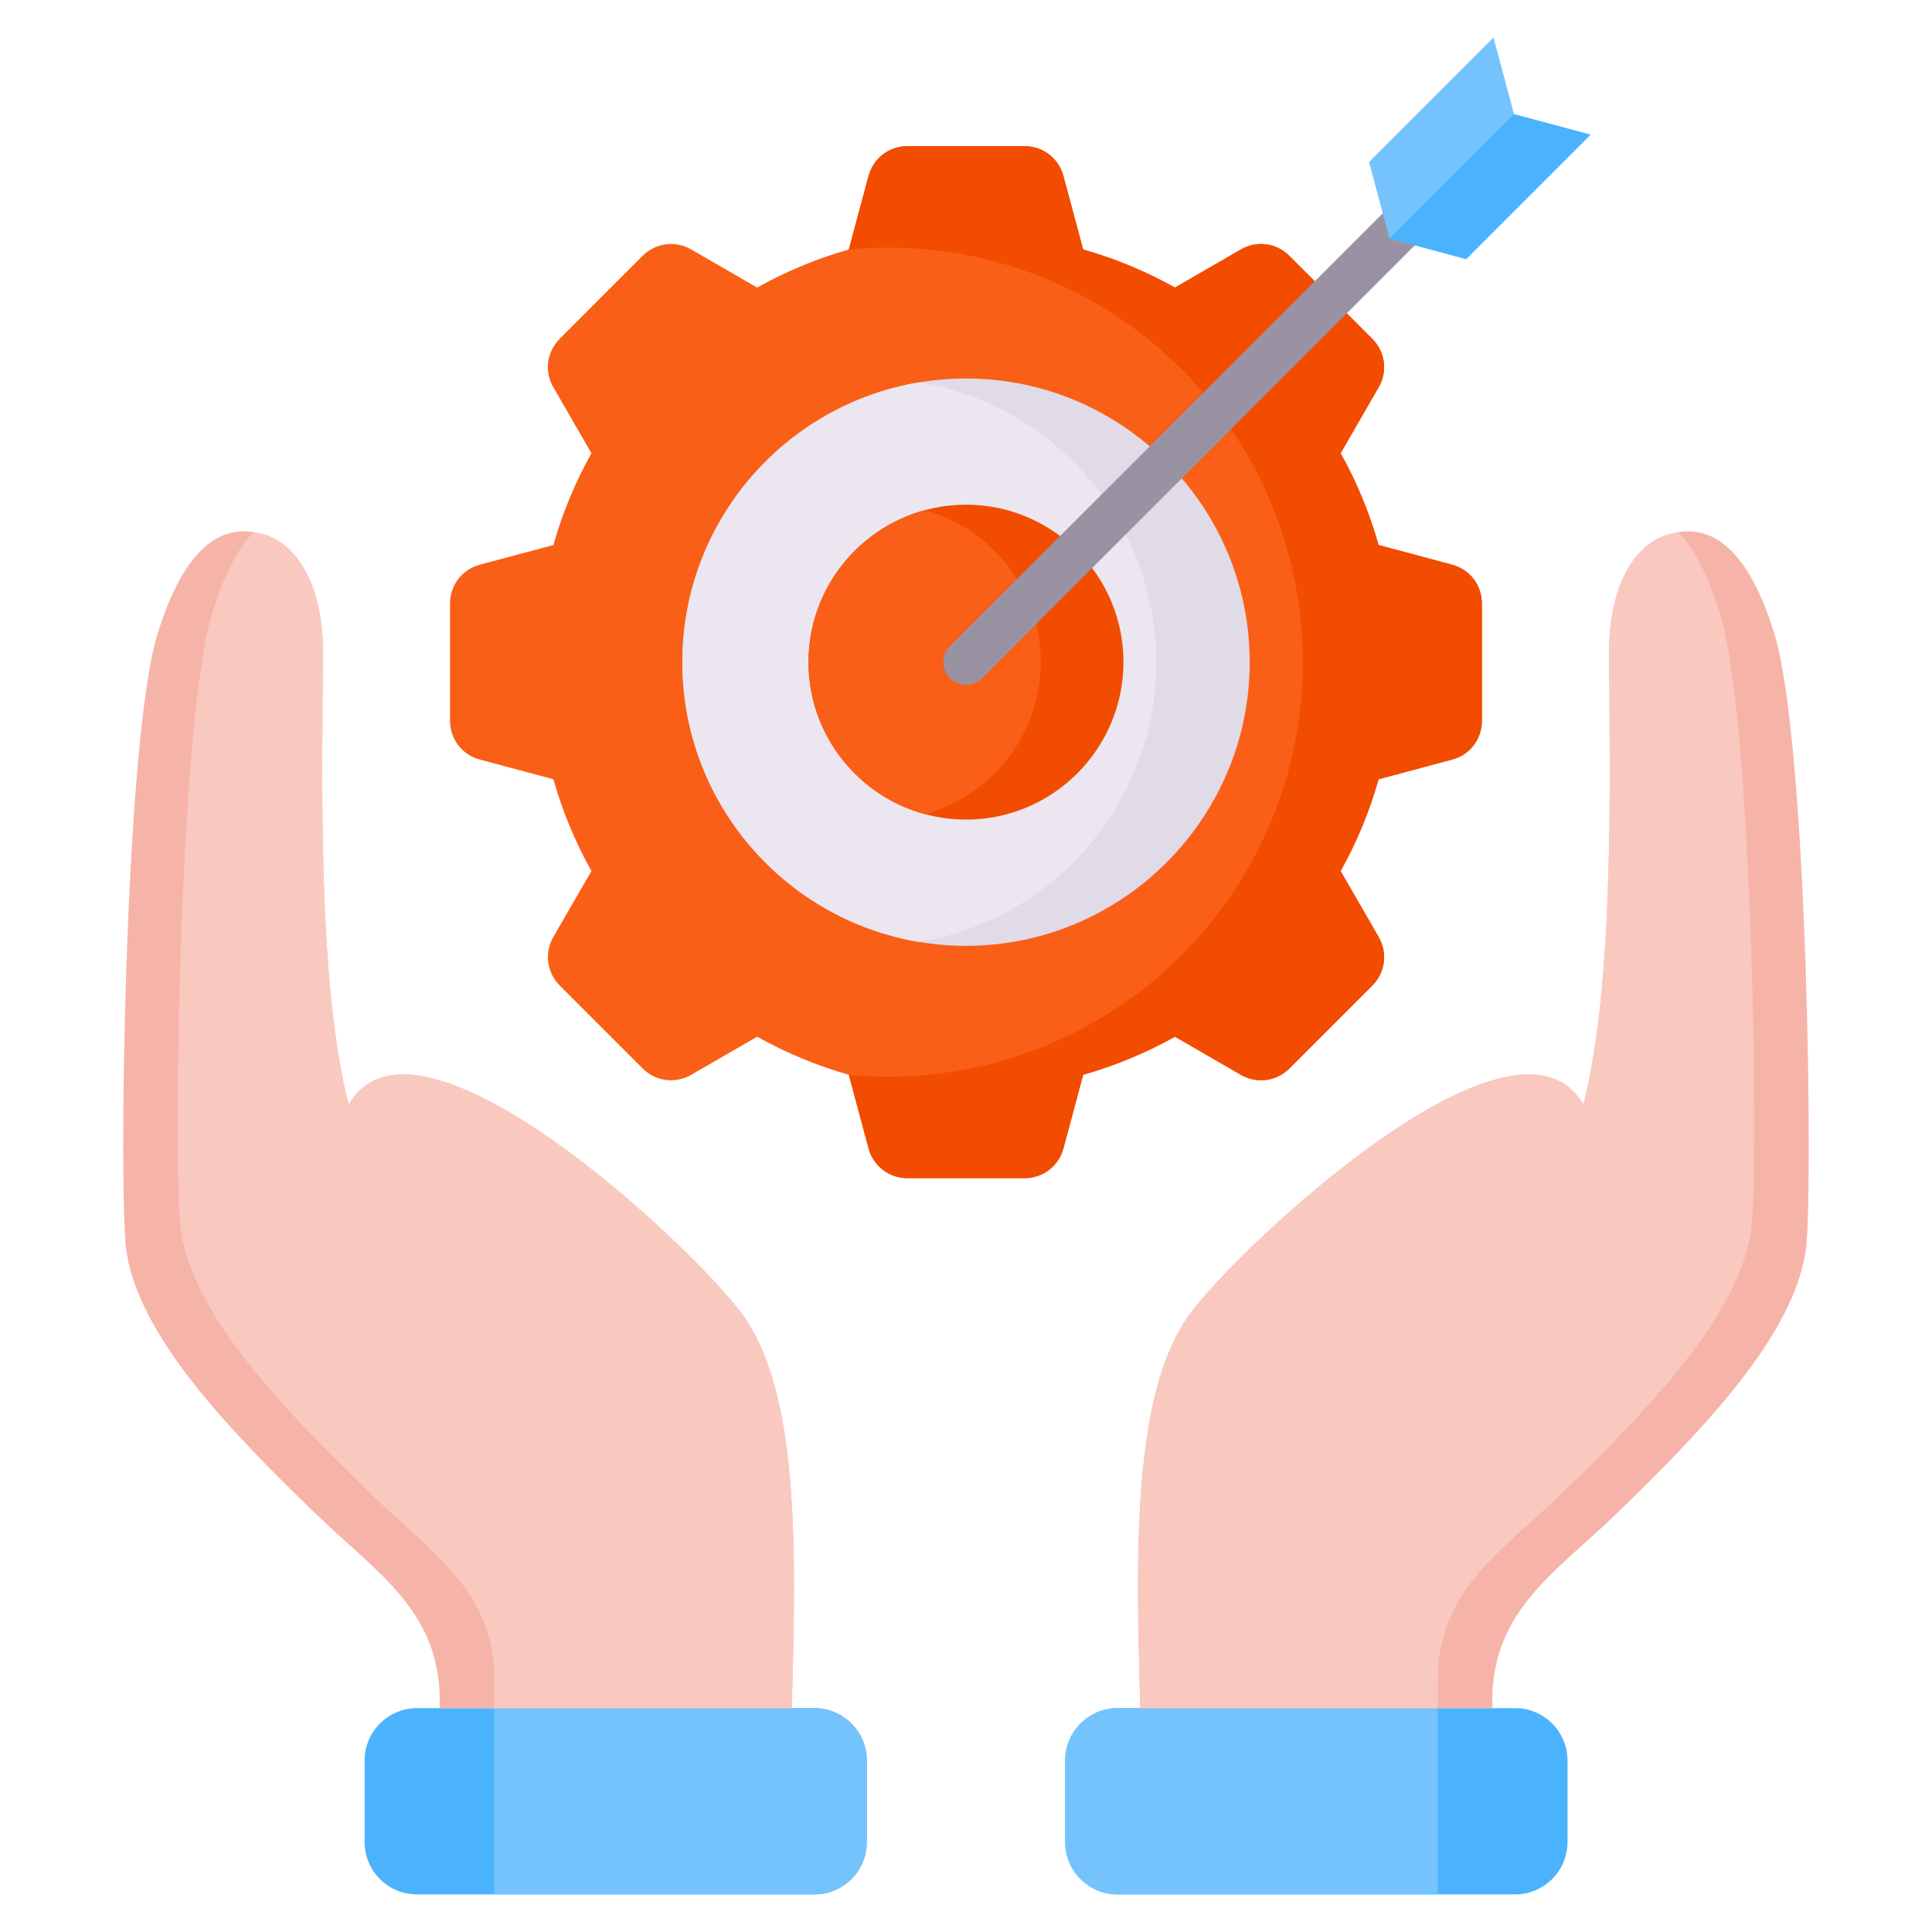 <svg width="32" height="32" viewBox="0 0 32 32" fill="none" xmlns="http://www.w3.org/2000/svg">
<path fill-rule="evenodd" clip-rule="evenodd" d="M6.905 28.292H13.49C13.967 28.292 14.357 28.682 14.357 29.158V30.51C14.357 30.989 13.967 31.378 13.49 31.377H6.905C6.427 31.377 6.039 30.989 6.039 30.51V29.158C6.039 28.682 6.428 28.292 6.905 28.292Z" fill="#4BB3FD"/>
<path fill-rule="evenodd" clip-rule="evenodd" d="M8.188 28.292H13.49C13.967 28.292 14.357 28.682 14.357 29.158V30.51C14.357 30.989 13.967 31.378 13.49 31.377H8.186C8.186 30.668 8.188 29.091 8.188 28.292Z" fill="#74C3FC"/>
<path fill-rule="evenodd" clip-rule="evenodd" d="M7.282 28.292C7.335 26.724 6.292 26.093 5.293 25.133C3.691 23.595 2.304 22.105 2.093 20.722C1.964 19.882 2.054 12.338 2.603 10.521C2.943 9.396 3.486 8.614 4.317 8.839C4.868 8.96 5.356 9.621 5.349 10.843C5.335 12.919 5.259 16.303 5.775 18.296C6.896 16.346 11.472 20.649 12.287 21.758C13.246 23.062 13.189 25.679 13.113 28.292H7.282Z" fill="#F6B4A8"/>
<path fill-rule="evenodd" clip-rule="evenodd" d="M4.198 8.815C4.237 8.82 4.276 8.829 4.317 8.839C4.868 8.96 5.356 9.621 5.349 10.843C5.335 12.919 5.259 16.303 5.775 18.297C6.896 16.346 11.472 20.649 12.287 21.758C13.246 23.062 13.189 25.679 13.113 28.292H8.188V27.807C8.173 26.343 7.164 25.725 6.196 24.793C4.595 23.255 3.207 21.765 2.995 20.382C2.867 19.542 2.958 11.998 3.507 10.182C3.68 9.607 3.907 9.121 4.198 8.815L4.198 8.815Z" fill="#F9C9C0"/>
<path fill-rule="evenodd" clip-rule="evenodd" d="M25.096 28.292H18.509C18.033 28.292 17.643 28.682 17.643 29.158V30.51C17.643 30.989 18.033 31.378 18.509 31.377H25.096C25.573 31.377 25.963 30.989 25.963 30.51V29.158C25.963 28.682 25.573 28.292 25.096 28.292Z" fill="#4BB3FD"/>
<path fill-rule="evenodd" clip-rule="evenodd" d="M23.814 28.292H18.509C18.033 28.292 17.643 28.682 17.643 29.158V30.51C17.643 30.989 18.033 31.378 18.509 31.377H23.814V28.292Z" fill="#74C3FC"/>
<path fill-rule="evenodd" clip-rule="evenodd" d="M24.719 28.292C24.666 26.724 25.707 26.093 26.709 25.133C28.308 23.595 29.695 22.105 29.908 20.722C30.036 19.882 29.945 12.338 29.396 10.521C29.056 9.396 28.516 8.614 27.685 8.839C27.132 8.96 26.643 9.621 26.652 10.843C26.664 12.919 26.74 16.303 26.225 18.296C25.103 16.346 20.527 20.649 19.712 21.758C18.754 23.062 18.812 25.679 18.887 28.292H24.719H24.719Z" fill="#F6B4A8"/>
<path fill-rule="evenodd" clip-rule="evenodd" d="M27.802 8.815C27.764 8.82 27.724 8.829 27.685 8.839C27.132 8.96 26.643 9.621 26.652 10.843C26.664 12.919 26.74 16.303 26.225 18.297C25.103 16.346 20.527 20.649 19.712 21.758C18.754 23.062 18.812 25.679 18.887 28.292H23.814V27.807C23.828 26.343 24.836 25.725 25.805 24.793C27.405 23.255 28.794 21.765 29.005 20.382C29.132 19.542 29.042 11.998 28.493 10.182C28.319 9.607 28.094 9.121 27.802 8.815L27.802 8.815Z" fill="#F9C9C0"/>
<path fill-rule="evenodd" clip-rule="evenodd" d="M14.059 4.132C13.524 4.284 13.015 4.497 12.541 4.763L11.449 4.132C11.184 3.98 10.859 4.022 10.643 4.238L9.957 4.924L9.272 5.61C9.056 5.828 9.011 6.15 9.166 6.416L9.796 7.507C9.531 7.982 9.316 8.492 9.166 9.027L7.948 9.353C7.653 9.433 7.454 9.691 7.454 9.998V11.936C7.454 12.243 7.653 12.503 7.948 12.581L9.166 12.907C9.316 13.442 9.531 13.952 9.796 14.427L9.166 15.518C9.013 15.784 9.056 16.108 9.272 16.325L9.957 17.01L10.643 17.696C10.859 17.912 11.184 17.954 11.449 17.802L12.541 17.171C13.015 17.437 13.526 17.65 14.059 17.802L14.385 19.017C14.465 19.313 14.723 19.514 15.03 19.514H16.97C17.276 19.514 17.535 19.313 17.615 19.017L17.941 17.802C18.476 17.65 18.984 17.437 19.461 17.171L20.552 17.802C20.816 17.954 21.14 17.912 21.358 17.696L22.044 17.01L22.729 16.325C22.945 16.108 22.988 15.784 22.834 15.518L22.205 14.427C22.471 13.952 22.683 13.442 22.834 12.907L24.051 12.581C24.347 12.503 24.545 12.243 24.545 11.936V9.998C24.545 9.691 24.347 9.433 24.051 9.353L22.834 9.027C22.683 8.492 22.471 7.984 22.205 7.507L22.834 6.416C22.988 6.15 22.945 5.828 22.727 5.61L22.044 4.924L21.356 4.238C21.14 4.022 20.816 3.98 20.552 4.132L19.461 4.763C18.984 4.497 18.476 4.284 17.941 4.132L17.614 2.917C17.535 2.621 17.276 2.421 16.97 2.421H15.03C14.723 2.421 14.465 2.621 14.385 2.917L14.059 4.132H14.059Z" fill="#FA5F17"/>
<path fill-rule="evenodd" clip-rule="evenodd" d="M14.059 17.802L14.385 19.018C14.465 19.313 14.723 19.514 15.03 19.514H16.97C17.276 19.514 17.535 19.313 17.615 19.018L17.941 17.802C18.476 17.65 18.984 17.437 19.461 17.172L20.552 17.802C20.816 17.955 21.14 17.912 21.358 17.696L22.044 17.01L22.729 16.325C22.945 16.108 22.988 15.784 22.834 15.518L22.205 14.427C22.471 13.952 22.683 13.442 22.834 12.907L24.051 12.581C24.347 12.503 24.545 12.243 24.545 11.936V9.998C24.545 9.692 24.347 9.433 24.051 9.353L22.834 9.027C22.683 8.492 22.471 7.984 22.205 7.507L22.834 6.416C22.988 6.15 22.945 5.828 22.727 5.61L22.044 4.924L21.356 4.238C21.14 4.022 20.816 3.98 20.552 4.132L19.461 4.763C18.984 4.497 18.476 4.284 17.941 4.132L17.614 2.917C17.535 2.621 17.276 2.421 16.97 2.421H15.03C14.723 2.421 14.465 2.621 14.385 2.917L14.059 4.132C16.658 3.884 19.17 5.13 20.547 7.348C21.923 9.564 21.923 12.37 20.547 14.587C19.17 16.805 16.658 18.05 14.059 17.802L14.059 17.802Z" fill="#F24C00"/>
<path fill-rule="evenodd" clip-rule="evenodd" d="M16.001 15.666C18.587 15.666 20.699 13.556 20.699 10.967C20.699 8.379 18.587 6.269 16.001 6.269C13.414 6.269 11.302 8.379 11.302 10.967C11.302 13.556 13.412 15.666 16.001 15.666Z" fill="#E1DAE7"/>
<path fill-rule="evenodd" clip-rule="evenodd" d="M15.226 15.602C12.999 15.233 11.302 13.299 11.302 10.967C11.302 8.636 12.999 6.701 15.226 6.332C17.453 6.701 19.152 8.636 19.152 10.967C19.152 13.299 17.453 15.233 15.226 15.602Z" fill="#EBE6EF"/>
<path fill-rule="evenodd" clip-rule="evenodd" d="M16.001 13.575C17.437 13.575 18.608 12.404 18.608 10.967C18.608 9.53 17.437 8.359 16.001 8.359C14.564 8.359 13.391 9.53 13.391 10.967C13.391 12.404 14.564 13.575 16.001 13.575Z" fill="#F24C00"/>
<path fill-rule="evenodd" clip-rule="evenodd" d="M15.315 13.485C14.206 13.183 13.391 12.17 13.391 10.967C13.391 9.764 14.206 8.751 15.315 8.45C16.422 8.751 17.237 9.764 17.237 10.967C17.237 12.17 16.422 13.183 15.315 13.485Z" fill="#FA5F17"/>
<path d="M16.265 11.233C16.119 11.378 15.882 11.378 15.735 11.233C15.588 11.086 15.588 10.848 15.735 10.701L23.581 2.855C23.729 2.708 23.966 2.708 24.113 2.855C24.258 3.002 24.258 3.239 24.113 3.384L16.265 11.233H16.265Z" fill="#9992A3"/>
<path fill-rule="evenodd" clip-rule="evenodd" d="M24.737 0.622L22.676 2.683L23.015 3.951L24.285 4.292L26.345 2.231L25.077 1.891L24.737 0.622Z" fill="#74C3FC"/>
<path fill-rule="evenodd" clip-rule="evenodd" d="M23.015 3.951L24.285 4.291L26.345 2.231L25.077 1.891L23.015 3.951Z" fill="#4BB3FD"/>
</svg>
